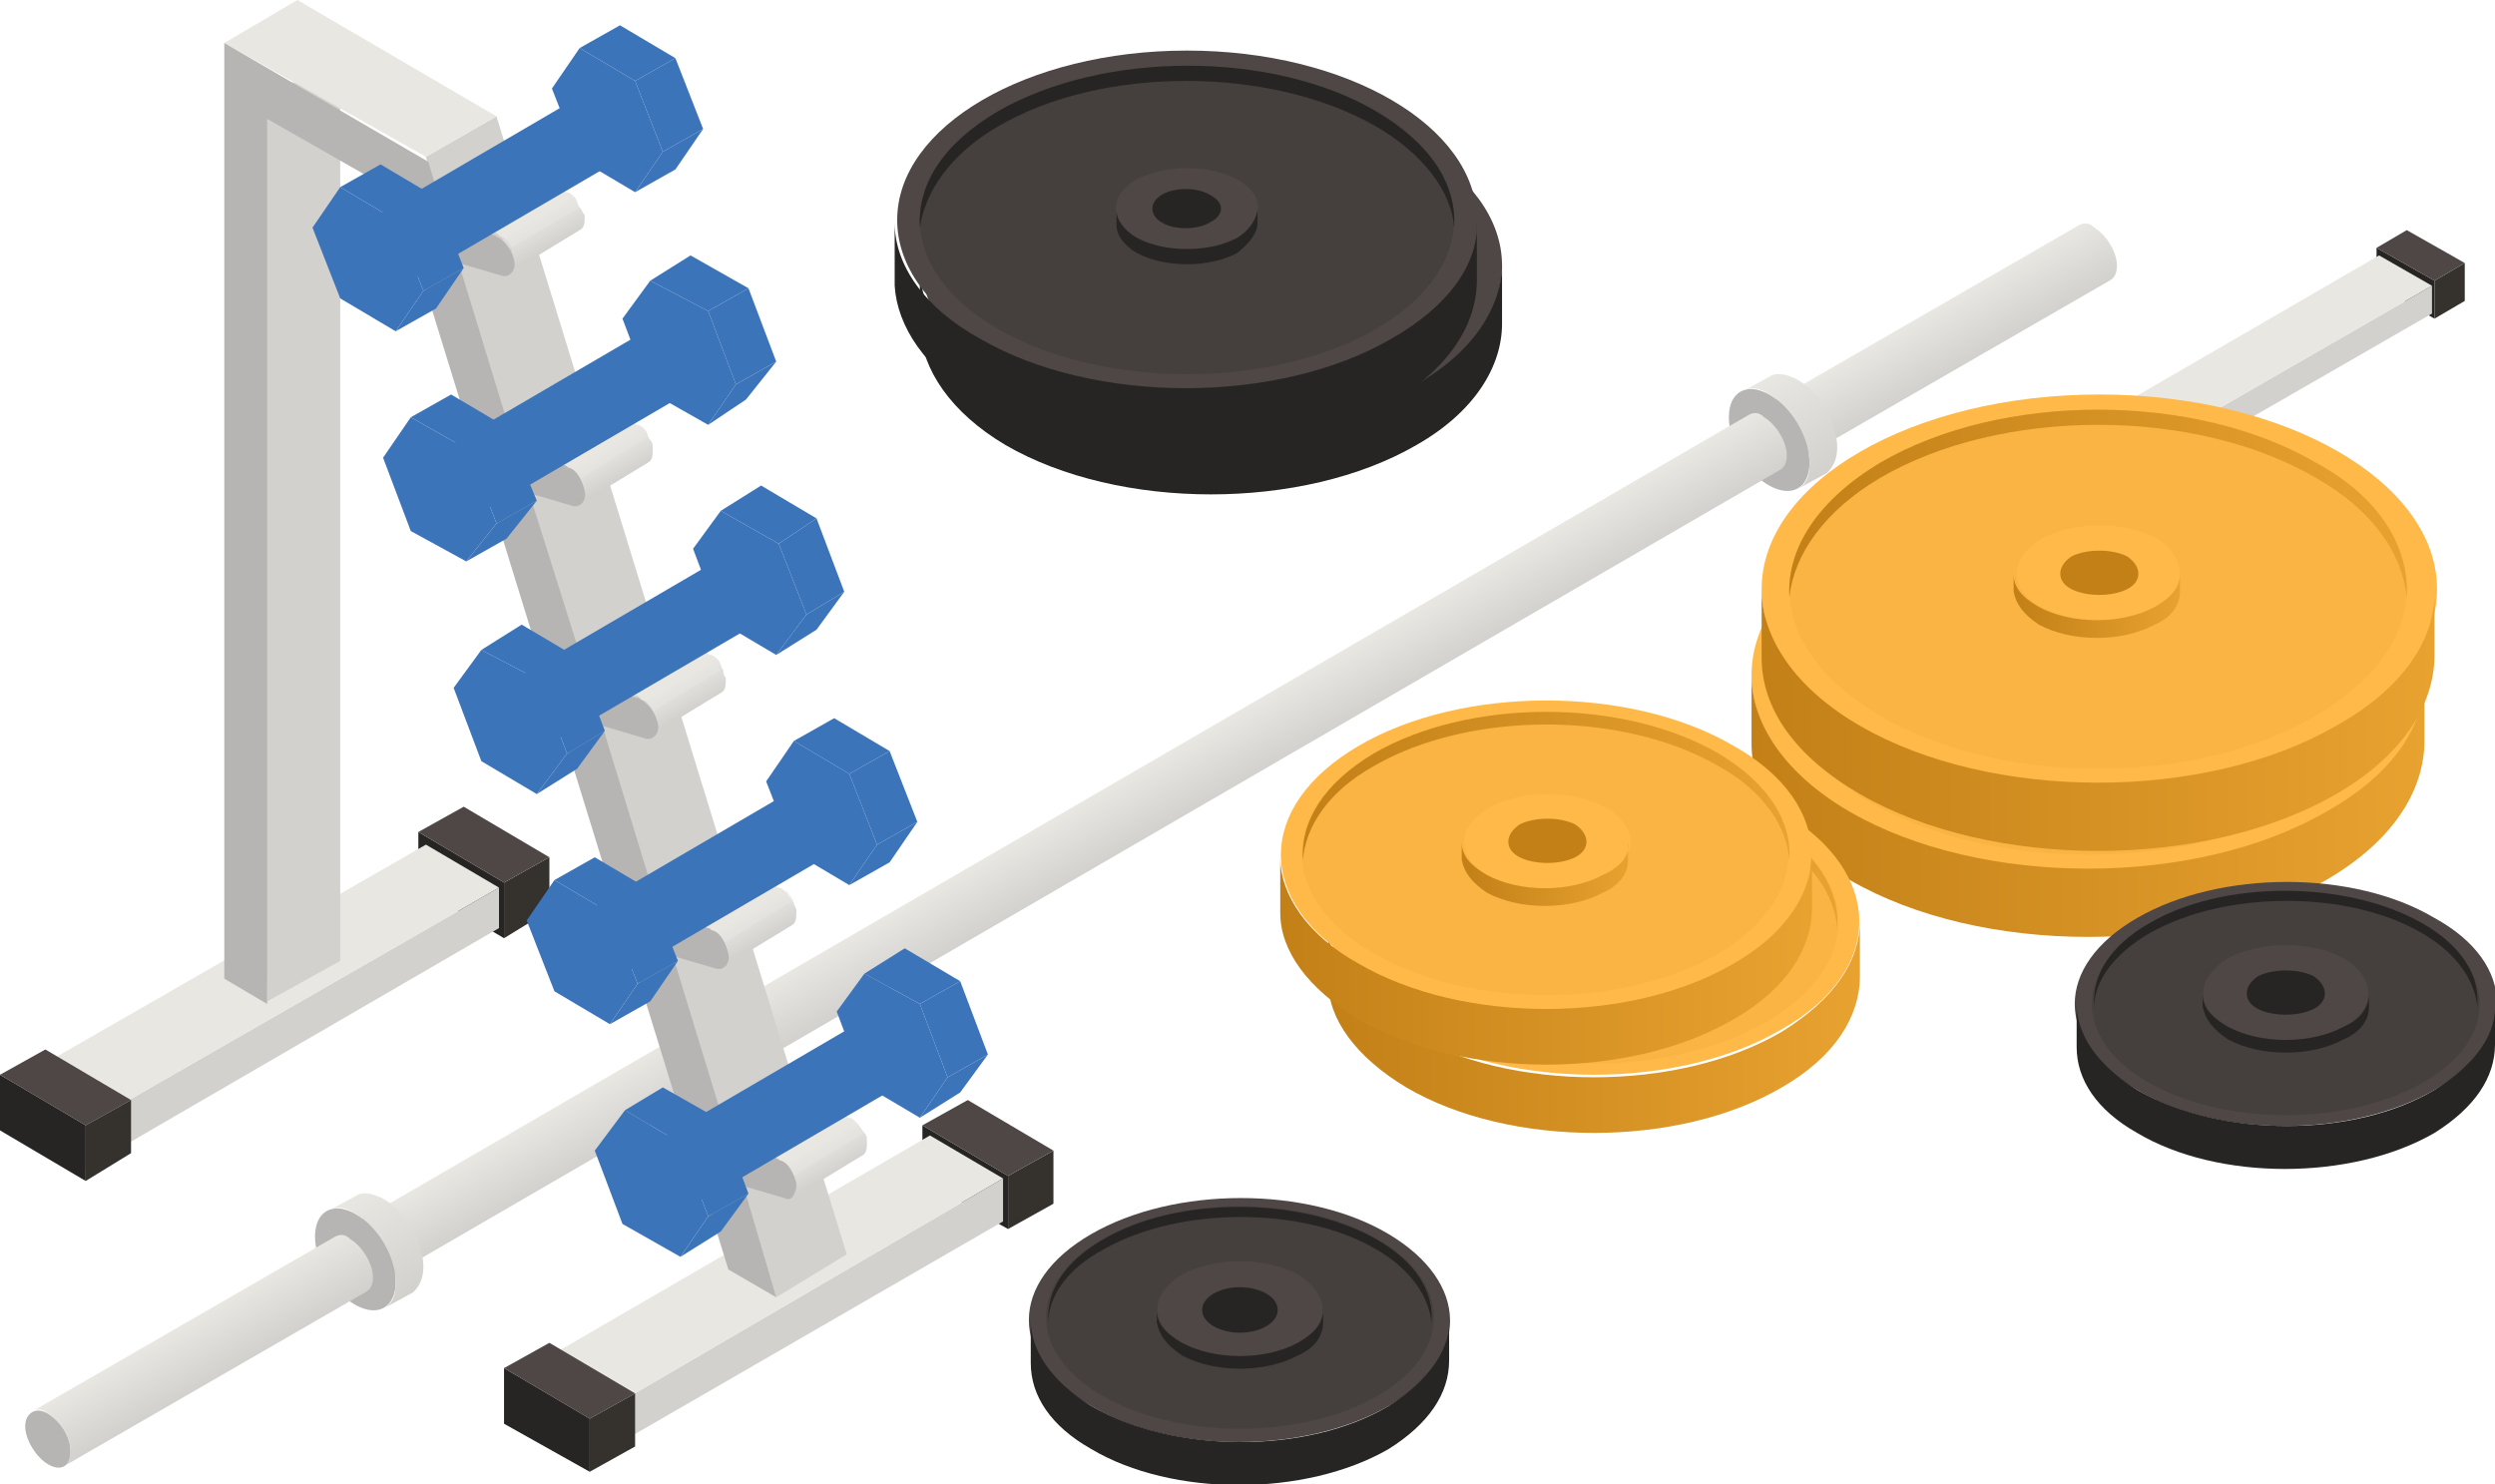<svg width="358" height="213" viewBox="0 0 358 213" fill="none" xmlns="http://www.w3.org/2000/svg">
<g clip-path="url(#clip0_99_1750)">
<path d="M349.321 45.721L341.004 41.004V35.56L349.321 40.278V45.721Z" fill="#272523"/>
<path d="M353.661 43.181L349.321 45.721V40.278L353.661 37.738V43.181Z" fill="#35322E"/>
<path d="M349.321 40.278L341.004 35.56L345.343 33.02L353.661 37.738L349.321 40.278Z" fill="#4E4745"/>
<path d="M299.78 73.298L292.547 69.307V64.952L299.78 69.307V73.298Z" fill="#B6B5B3"/>
<path d="M348.96 44.995L299.78 73.298V69.307L348.96 41.003V44.995Z" fill="#D2D1CE"/>
<path d="M299.78 69.307L292.547 64.952L341.366 36.649L348.96 41.004L299.78 69.307Z" fill="#E8E7E2"/>
<path d="M300.141 74.387L291.824 69.307V64.227L300.141 68.944V74.387Z" fill="#272523"/>
<path d="M304.481 71.847L300.141 74.387V68.944L304.481 66.404V71.847Z" fill="#35322E"/>
<path d="M300.141 68.944L291.824 64.227L296.164 61.687L304.481 66.404L300.141 68.944Z" fill="#4E4745"/>
<path d="M47.372 119.382L42.309 122.285V113.939L47.372 111.036V119.382Z" fill="#D2D1CE"/>
<path d="M260.364 63.138C260.364 65.315 258.917 66.041 257.109 64.952C255.301 63.864 253.855 61.324 253.855 59.51C253.855 57.332 255.301 56.607 257.109 57.695C258.917 58.421 260.364 60.961 260.364 63.138Z" fill="#B6B5B3"/>
<path d="M254.939 57.332L298.333 32.295C299.057 31.932 299.78 31.932 300.503 32.658C302.311 33.746 303.758 36.286 303.758 38.1C303.758 39.189 303.396 39.915 302.673 40.278L259.279 65.315C260.002 64.952 260.364 64.227 260.364 63.138C260.364 60.961 258.917 58.784 257.109 57.695C256.386 56.969 255.663 56.969 254.939 57.332Z" fill="url(#paint0_linear_99_1750)"/>
<path d="M259.64 66.404C259.64 70.032 257.109 71.484 253.855 69.67C250.6 67.855 248.069 63.501 248.069 59.872C248.069 56.244 250.6 54.792 253.855 56.606C257.109 58.421 259.64 62.775 259.64 66.404Z" fill="#B6B5B3"/>
<path d="M249.877 56.244L253.855 54.066C254.939 53.341 256.386 53.704 257.832 54.429C261.087 56.244 263.618 60.598 263.618 64.227C263.618 66.041 262.895 67.129 262.172 67.855L258.194 70.032C259.279 69.307 259.64 68.218 259.64 66.404C259.64 62.775 257.109 58.421 253.855 56.606C252.408 55.518 250.962 55.518 249.877 56.244Z" fill="url(#paint1_linear_99_1750)"/>
<path d="M57.497 180.705C57.497 182.882 56.05 183.608 54.242 182.52C52.434 181.431 50.988 178.891 50.988 177.077C50.988 174.899 52.434 174.174 54.242 175.262C56.05 175.988 57.497 178.528 57.497 180.705Z" fill="#B6B5B3"/>
<path d="M52.073 174.899L250.962 59.509C251.685 59.147 252.408 59.147 253.131 59.872C254.939 60.961 256.386 63.501 256.386 65.315C256.386 66.404 256.024 67.129 255.301 67.492L56.412 182.882C57.135 182.52 57.497 181.794 57.497 180.705C57.497 178.528 56.05 176.351 54.242 175.262C53.519 174.537 52.796 174.537 52.073 174.899Z" fill="url(#paint2_linear_99_1750)"/>
<path d="M56.774 183.971C56.774 187.6 54.242 189.051 50.988 187.237C47.733 185.423 45.202 181.068 45.202 177.44C45.202 173.811 47.733 172.36 50.988 174.174C54.242 175.988 56.774 180.343 56.774 183.971Z" fill="#B6B5B3"/>
<path d="M47.01 173.811L50.988 171.634C52.073 170.908 53.519 171.271 54.966 171.997C58.22 173.811 60.752 178.165 60.752 181.794C60.752 183.608 60.028 184.697 59.305 185.423L55.327 187.6C56.412 186.874 56.774 185.785 56.774 183.971C56.774 180.343 54.242 175.988 50.988 174.174C49.541 173.085 48.095 173.085 47.01 173.811Z" fill="url(#paint3_linear_99_1750)"/>
<path d="M10.125 208.283C10.125 210.46 8.679 211.186 6.871 210.097C5.063 209.008 3.616 206.468 3.616 204.654C3.616 202.84 5.063 201.751 6.871 202.84C8.679 203.928 10.125 206.106 10.125 208.283Z" fill="#B6B5B3"/>
<path d="M4.701 202.477L48.095 177.44C48.818 177.077 49.541 177.077 50.265 177.802C52.073 178.891 53.519 181.431 53.519 183.245C53.519 184.334 53.158 185.06 52.434 185.422L9.04 210.46C9.764 210.097 10.125 209.371 10.125 208.283C10.125 206.106 8.679 203.928 6.871 202.84C6.148 202.114 5.063 202.114 4.701 202.477Z" fill="url(#paint4_linear_99_1750)"/>
<path d="M299.78 124.825C326.542 124.825 348.236 112.315 348.236 96.884C348.236 81.453 326.542 68.944 299.78 68.944C273.018 68.944 251.323 81.453 251.323 96.884C251.323 112.315 273.018 124.825 299.78 124.825Z" fill="#FFB948"/>
<path opacity="0.2" d="M299.78 122.647C324.345 122.647 344.259 111.113 344.259 96.884C344.259 82.656 324.345 71.121 299.78 71.121C275.215 71.121 255.301 82.656 255.301 96.884C255.301 111.113 275.215 122.647 299.78 122.647Z" fill="#EAA331"/>
<path d="M268.319 80.918C285.677 70.758 313.521 70.758 330.879 80.918C339.196 85.636 343.174 91.804 343.897 97.973C344.259 91.079 340.281 83.821 330.879 78.741C313.521 68.581 285.677 68.581 268.319 78.741C259.279 84.184 254.939 91.079 255.301 97.973C256.024 91.804 260.364 85.636 268.319 80.918Z" fill="url(#paint5_linear_99_1750)"/>
<path d="M347.875 96.521V106.319C347.875 113.576 343.174 120.833 333.772 126.276C314.968 137.162 284.23 137.162 265.426 126.276C256.024 120.833 251.323 113.939 251.323 106.681V96.884C251.323 103.778 256.024 111.036 265.426 116.479C284.23 127.365 314.968 127.365 333.772 116.479C343.535 111.036 348.236 103.778 347.875 96.521Z" fill="url(#paint6_linear_99_1750)"/>
<path d="M299.78 101.601C306.37 101.601 311.713 98.515 311.713 94.707C311.713 90.9 306.37 87.813 299.78 87.813C293.189 87.813 287.846 90.9 287.846 94.707C287.846 98.515 293.189 101.601 299.78 101.601Z" fill="#FFB948"/>
<path d="M303.758 96.884C301.588 97.973 297.972 97.973 295.802 96.884C293.632 95.796 293.632 93.618 295.802 92.167C297.972 91.078 301.588 91.078 303.758 92.167C305.927 93.618 305.927 95.433 303.758 96.884Z" fill="url(#paint7_linear_99_1750)"/>
<path d="M311.352 94.344V96.884C311.352 98.699 310.267 100.513 307.735 101.601C303.034 104.142 295.802 104.142 291.101 101.601C288.931 100.15 287.846 98.699 287.485 96.884V94.344C287.485 96.159 288.57 97.61 291.101 99.061C295.802 101.601 303.034 101.601 307.735 99.061C310.267 97.973 311.352 96.159 311.352 94.344Z" fill="url(#paint8_linear_99_1750)"/>
<path d="M301.226 112.487C327.988 112.487 349.683 99.978 349.683 84.547C349.683 69.116 327.988 56.606 301.226 56.606C274.464 56.606 252.77 69.116 252.77 84.547C252.77 99.978 274.464 112.487 301.226 112.487Z" fill="#FFB948"/>
<path opacity="0.2" d="M332.325 102.69C314.968 112.85 287.123 112.85 269.766 102.69C252.408 92.53 252.408 76.564 269.766 66.404C287.123 56.244 314.968 56.244 332.325 66.404C349.683 76.564 349.683 92.53 332.325 102.69Z" fill="#EAA331"/>
<path d="M269.766 68.581C287.123 58.421 314.968 58.421 332.325 68.581C340.642 73.298 344.62 79.467 345.343 85.635C345.705 78.741 341.727 71.484 332.325 66.404C314.968 56.244 287.123 56.244 269.766 66.404C260.725 71.847 256.386 78.741 256.747 85.635C257.471 79.467 261.81 73.298 269.766 68.581Z" fill="url(#paint9_linear_99_1750)"/>
<path d="M349.321 84.184V93.981C349.321 101.239 344.62 108.496 335.218 113.939C316.414 124.825 285.677 124.825 266.873 113.939C257.471 108.496 252.77 101.601 252.77 94.344V84.547C252.77 91.441 257.471 98.699 266.873 104.141C285.677 115.027 316.414 115.027 335.218 104.141C344.982 98.699 349.683 91.441 349.321 84.184Z" fill="url(#paint10_linear_99_1750)"/>
<path d="M309.543 87.087C304.842 89.627 297.61 89.627 292.909 87.087C288.208 84.547 288.208 80.192 292.909 77.29C297.61 74.749 304.842 74.749 309.543 77.29C313.883 80.192 313.883 84.547 309.543 87.087Z" fill="#FFB948"/>
<path d="M305.204 84.547C303.034 85.635 299.418 85.635 297.248 84.547C295.079 83.458 295.079 81.281 297.248 79.83C299.418 78.741 303.034 78.741 305.204 79.83C307.374 81.281 307.374 83.458 305.204 84.547Z" fill="#C28017"/>
<path d="M312.798 82.37V84.91C312.798 86.724 311.713 88.538 309.182 89.627C304.481 92.167 297.249 92.167 292.547 89.627C290.378 88.175 289.293 86.724 288.931 84.91V82.37C288.931 84.184 290.016 85.635 292.547 87.087C297.249 89.627 304.481 89.627 309.182 87.087C311.713 85.635 312.798 84.184 312.798 82.37Z" fill="url(#paint11_linear_99_1750)"/>
<path d="M173.937 62.412C196.905 62.412 215.523 51.528 215.523 38.101C215.523 24.674 196.905 13.789 173.937 13.789C150.97 13.789 132.352 24.674 132.352 38.101C132.352 51.528 150.97 62.412 173.937 62.412Z" fill="#4E4745"/>
<path d="M215.523 37.738V46.447C215.523 52.615 211.545 59.147 203.228 63.864C186.956 73.298 160.558 73.298 144.285 63.864C136.329 59.147 132.351 52.978 131.99 47.172V38.464C131.99 44.632 136.329 50.801 144.285 55.155C160.558 64.59 186.956 64.59 203.228 55.155C211.545 50.438 215.523 43.906 215.523 37.738Z" fill="#272523"/>
<path d="M173.937 42.092C179.529 42.092 184.063 39.493 184.063 36.286C184.063 33.08 179.529 30.48 173.937 30.48C168.345 30.48 163.812 33.08 163.812 36.286C163.812 39.493 168.345 42.092 173.937 42.092Z" fill="#FFB948"/>
<path d="M173.937 39.189C176.534 39.189 178.638 37.889 178.638 36.286C178.638 34.683 176.534 33.383 173.937 33.383C171.341 33.383 169.236 34.683 169.236 36.286C169.236 37.889 171.341 39.189 173.937 39.189Z" fill="url(#paint12_linear_99_1750)"/>
<path d="M184.063 35.923V38.1C184.063 39.552 182.978 41.003 181.17 42.455C177.192 44.632 170.683 44.632 166.705 42.455C164.897 41.366 163.812 39.915 163.812 38.463V36.286C163.812 37.738 164.897 39.189 166.705 40.278C170.683 42.455 177.192 42.455 181.17 40.278C182.978 39.189 184.063 37.738 184.063 35.923Z" fill="url(#paint13_linear_99_1750)"/>
<path d="M170.321 55.881C193.288 55.881 211.907 44.996 211.907 31.569C211.907 18.142 193.288 7.257 170.321 7.257C147.354 7.257 128.735 18.142 128.735 31.569C128.735 44.996 147.354 55.881 170.321 55.881Z" fill="#4E4745"/>
<path opacity="0.2" d="M170.321 53.704C191.491 53.704 208.652 43.794 208.652 31.569C208.652 19.345 191.491 9.435 170.321 9.435C149.151 9.435 131.99 19.345 131.99 31.569C131.99 43.794 149.151 53.704 170.321 53.704Z" fill="#272523"/>
<path d="M143.2 18.143C158.026 9.435 182.255 9.435 197.442 18.143C204.313 22.135 208.291 27.578 208.653 32.658C209.014 26.489 205.398 20.683 197.442 15.966C182.616 7.257 158.388 7.257 143.2 15.966C135.244 20.683 131.628 26.489 131.99 32.658C132.713 27.578 136.329 22.135 143.2 18.143Z" fill="#272523"/>
<path d="M211.907 31.569V40.278C211.907 46.446 207.929 52.978 199.612 57.695C183.339 67.13 156.941 67.13 140.669 57.695C132.713 52.978 128.735 46.809 128.374 41.004V31.932C128.374 38.101 132.713 44.269 140.669 48.624C156.941 58.058 183.339 58.058 199.612 48.624C207.929 43.906 212.269 37.738 211.907 31.569Z" fill="#272523"/>
<path d="M177.554 34.109C173.576 36.286 167.067 36.286 163.089 34.109C159.111 31.932 159.111 27.94 163.089 25.763C167.067 23.586 173.576 23.586 177.554 25.763C181.531 27.94 181.531 31.569 177.554 34.109Z" fill="#4E4745"/>
<path d="M173.576 31.932C171.768 33.02 168.513 33.02 166.705 31.932C164.897 30.843 164.897 29.029 166.705 27.941C168.513 26.852 171.768 26.852 173.576 27.941C175.745 29.029 175.745 30.843 173.576 31.932Z" fill="#272523"/>
<path d="M180.446 29.755V31.932C180.446 33.383 179.362 34.835 177.553 36.286C173.576 38.463 167.067 38.463 163.089 36.286C161.281 35.198 160.196 33.746 160.196 32.295V30.117C160.196 31.569 161.281 33.02 163.089 34.109C167.067 36.286 173.576 36.286 177.553 34.109C179.362 33.02 180.446 31.206 180.446 29.755Z" fill="#272523"/>
<path d="M255.663 147.685C240.836 156.394 216.608 156.394 201.782 147.685C186.956 138.976 186.956 125.187 201.782 116.479C216.608 107.77 240.836 107.77 255.663 116.479C270.489 125.187 270.489 139.339 255.663 147.685Z" fill="#FFB948"/>
<path opacity="0.2" d="M253.493 146.596C239.751 154.579 217.693 154.579 203.952 146.596C190.21 138.613 190.21 125.913 203.952 117.93C217.693 109.947 239.751 109.947 253.493 117.93C267.234 125.913 267.234 138.613 253.493 146.596Z" fill="#EAA331"/>
<path d="M203.952 119.745C217.693 111.762 239.752 111.762 253.493 119.745C260.002 123.373 263.257 128.453 263.618 133.171C263.98 127.728 260.725 122.285 253.493 117.93C239.752 109.947 217.693 109.947 203.952 117.93C196.719 122.285 193.465 127.728 193.826 133.171C194.188 128.09 197.804 123.373 203.952 119.745Z" fill="url(#paint14_linear_99_1750)"/>
<path d="M266.873 132.082V140.065C266.873 145.871 263.257 151.676 255.663 156.031C240.836 164.739 216.608 164.739 201.782 156.031C194.549 151.676 190.572 146.233 190.572 140.79V132.808C190.572 138.25 194.549 144.056 201.782 148.048C216.608 156.756 240.836 156.756 255.663 148.048C263.257 143.331 266.873 137.888 266.873 132.082Z" fill="url(#paint15_linear_99_1750)"/>
<path d="M228.903 137.525C235.494 137.525 240.836 134.438 240.836 130.63C240.836 126.823 235.494 123.736 228.903 123.736C222.312 123.736 216.97 126.823 216.97 130.63C216.97 134.438 222.312 137.525 228.903 137.525Z" fill="#FFB948"/>
<path d="M232.881 132.808C230.711 133.896 227.095 133.896 224.925 132.808C222.756 131.719 222.756 129.542 224.925 128.09C227.095 127.002 230.711 127.002 232.881 128.09C235.051 129.542 235.051 131.719 232.881 132.808Z" fill="url(#paint16_linear_99_1750)"/>
<path d="M240.836 130.63V133.17C240.836 134.985 239.752 136.799 237.22 137.888C232.519 140.428 225.287 140.428 220.586 137.888C218.416 136.436 217.331 134.985 216.97 133.17V130.63C216.97 132.445 218.055 133.896 220.586 135.348C225.287 137.888 232.519 137.888 237.22 135.348C239.752 133.896 240.836 132.082 240.836 130.63Z" fill="url(#paint17_linear_99_1750)"/>
<path d="M248.792 138.25C233.966 146.959 209.737 146.959 194.911 138.25C180.085 129.542 180.085 115.753 194.911 107.044C209.737 98.335 233.966 98.335 248.792 107.044C263.618 115.39 263.618 129.542 248.792 138.25Z" fill="#FFB948"/>
<path opacity="0.2" d="M246.622 136.799C232.881 144.782 210.822 144.782 197.081 136.799C183.339 128.816 183.339 116.116 197.081 108.133C210.822 100.15 232.881 100.15 246.622 108.133C260.002 116.116 260.002 128.816 246.622 136.799Z" fill="#EAA331"/>
<path d="M197.081 109.947C210.822 101.964 232.881 101.964 246.622 109.947C253.131 113.576 256.386 118.656 256.747 123.373C257.109 117.93 253.855 112.487 246.622 108.133C232.881 100.15 210.822 100.15 197.081 108.133C189.848 112.487 186.594 117.93 186.956 123.373C187.317 118.656 190.572 113.576 197.081 109.947Z" fill="url(#paint18_linear_99_1750)"/>
<path d="M260.002 122.284V130.267C260.002 136.073 256.386 141.879 248.792 146.233C233.966 154.942 209.737 154.942 194.911 146.233C187.679 141.879 183.701 136.436 183.701 130.993V123.01C183.701 128.453 187.679 134.259 194.911 138.25C209.737 146.959 233.966 146.959 248.792 138.25C256.386 133.896 260.002 128.09 260.002 122.284Z" fill="url(#paint19_linear_99_1750)"/>
<path d="M222.032 127.727C228.623 127.727 233.966 124.641 233.966 120.833C233.966 117.025 228.623 113.938 222.032 113.938C215.442 113.938 210.099 117.025 210.099 120.833C210.099 124.641 215.442 127.727 222.032 127.727Z" fill="#FFB948"/>
<path d="M226.01 123.01C223.84 124.099 220.224 124.099 218.055 123.01C215.885 121.921 215.885 119.744 218.055 118.293C220.224 117.204 223.84 117.204 226.01 118.293C228.18 119.744 228.18 121.921 226.01 123.01Z" fill="#C28017"/>
<path d="M233.604 120.833V123.373C233.604 125.187 232.519 127.001 229.988 128.09C225.287 130.63 218.055 130.63 213.354 128.09C211.184 126.639 210.099 125.187 209.737 123.373V120.833C209.737 122.647 210.822 124.099 213.354 125.55C218.055 128.09 225.287 128.09 229.988 125.55C232.519 124.461 233.966 122.647 233.604 120.833Z" fill="url(#paint20_linear_99_1750)"/>
<path d="M349.321 156.393C337.388 163.288 318.222 163.288 306.651 156.393C294.717 149.499 294.717 138.613 306.651 131.719C318.584 124.825 337.75 124.825 349.321 131.719C361.255 138.25 361.255 149.499 349.321 156.393Z" fill="#4E4745"/>
<path opacity="0.2" d="M327.986 160.022C343.364 160.022 355.83 152.874 355.83 144.056C355.83 135.239 343.364 128.09 327.986 128.09C312.608 128.09 300.141 135.239 300.141 144.056C300.141 152.874 312.608 160.022 327.986 160.022Z" fill="#272523"/>
<path d="M308.459 133.896C319.307 127.727 337.026 127.727 347.513 133.896C352.576 136.799 355.107 140.79 355.469 144.419C355.83 140.065 353.299 135.71 347.513 132.445C336.665 126.276 318.945 126.276 308.459 132.445C302.673 135.71 300.141 140.065 300.503 144.419C300.503 140.79 303.396 136.799 308.459 133.896Z" fill="#272523"/>
<path d="M358 143.693V149.862C358 154.579 355.107 158.934 349.321 162.562C337.388 169.457 318.222 169.457 306.651 162.562C300.865 159.296 297.972 154.942 297.972 150.225V144.056C297.972 148.411 300.865 152.765 306.651 156.394C318.584 163.288 337.75 163.288 349.321 156.394C355.107 152.765 358.362 148.411 358 143.693Z" fill="#272523"/>
<path d="M336.303 147.322C331.602 149.862 324.37 149.862 319.669 147.322C314.968 144.782 314.968 140.428 319.669 137.525C324.37 134.985 331.602 134.985 336.303 137.525C341.004 140.428 341.004 144.782 336.303 147.322Z" fill="#4E4745"/>
<path d="M331.964 144.782C329.794 145.871 326.178 145.871 324.008 144.782C321.838 143.693 321.838 141.516 324.008 140.065C326.178 138.976 329.794 138.976 331.964 140.065C334.133 141.516 334.133 143.693 331.964 144.782Z" fill="#272523"/>
<path d="M339.919 142.605V144.419C339.919 146.233 338.834 148.048 336.303 149.136C331.602 151.676 324.37 151.676 319.669 149.136C317.499 147.685 316.414 146.233 316.053 144.419V142.605C316.053 144.419 317.137 145.87 319.669 147.322C324.37 149.862 331.602 149.862 336.303 147.322C338.834 146.233 339.919 144.419 339.919 142.605Z" fill="#272523"/>
<path d="M199.25 201.751C187.317 208.646 168.151 208.646 156.58 201.751C144.646 194.857 144.646 183.971 156.58 177.077C168.513 170.182 187.679 170.182 199.25 177.077C210.822 183.971 211.184 194.857 199.25 201.751Z" fill="#4E4745"/>
<path opacity="0.2" d="M177.915 205.017C193.293 205.017 205.76 197.869 205.76 189.051C205.76 180.233 193.293 173.085 177.915 173.085C162.537 173.085 150.071 180.233 150.071 189.051C150.071 197.869 162.537 205.017 177.915 205.017Z" fill="#272523"/>
<path d="M158.388 179.254C169.236 173.085 186.956 173.085 197.442 179.254C202.505 182.157 205.036 186.148 205.398 189.777C205.76 185.422 203.228 181.068 197.442 177.802C186.594 171.634 168.875 171.634 158.388 177.802C152.602 181.068 150.071 185.422 150.432 189.777C150.432 186.148 152.964 182.157 158.388 179.254Z" fill="#272523"/>
<path d="M207.929 189.051V195.22C207.929 199.937 205.036 204.291 199.25 207.92C187.317 214.814 168.151 214.814 156.58 207.92C150.794 204.654 147.901 200.3 147.901 195.583V189.414C147.901 193.768 150.794 198.123 156.58 201.751C168.513 208.646 187.679 208.646 199.25 201.751C205.036 198.123 208.291 193.405 207.929 189.051Z" fill="#272523"/>
<path d="M186.232 192.68C181.531 195.22 174.299 195.22 169.598 192.68C164.897 190.14 164.897 185.785 169.598 182.882C174.299 180.342 181.531 180.342 186.232 182.882C190.933 185.785 190.933 190.14 186.232 192.68Z" fill="#4E4745"/>
<path d="M177.915 191.228C180.911 191.228 183.339 189.766 183.339 187.962C183.339 186.159 180.911 184.697 177.915 184.697C174.919 184.697 172.491 186.159 172.491 187.962C172.491 189.766 174.919 191.228 177.915 191.228Z" fill="#272523"/>
<path d="M189.848 187.962V189.777C189.848 191.591 188.764 193.405 186.232 194.494C181.531 197.034 174.299 197.034 169.598 194.494C167.428 193.042 166.343 191.591 165.982 189.777V187.962C165.982 189.777 167.067 191.228 169.598 192.68C174.299 195.22 181.531 195.22 186.232 192.68C188.764 191.228 189.848 189.777 189.848 187.962Z" fill="#272523"/>
<path d="M144.646 176.351L132.352 169.457V161.474L144.646 168.731V176.351Z" fill="#272523"/>
<path d="M151.156 172.722L144.646 176.351V168.731L151.156 165.102V172.722Z" fill="#35322E"/>
<path d="M144.646 168.731L132.352 161.474L138.861 157.845L151.156 165.102L144.646 168.731Z" fill="#4E4745"/>
<path d="M84.257 209.734L73.408 203.566V197.76L84.257 203.928V209.734Z" fill="#B6B5B3"/>
<path d="M143.923 175.262L84.257 209.734V203.929L143.923 169.094V175.262Z" fill="#D2D1CE"/>
<path d="M84.257 203.928L73.408 197.76L133.436 162.925L143.923 169.094L84.257 203.928Z" fill="#E8E7E2"/>
<path d="M84.618 211.186L72.323 204.291V196.308L84.618 203.566V211.186Z" fill="#272523"/>
<path d="M91.127 207.557L84.618 211.186V203.566L91.127 199.937V207.557Z" fill="#35322E"/>
<path d="M84.618 203.566L72.323 196.308L78.832 192.68L91.127 199.937L84.618 203.566Z" fill="#4E4745"/>
<path d="M72.323 134.622L60.028 127.365V119.382L72.323 126.639V134.622Z" fill="#272523"/>
<path d="M78.832 130.63L72.323 134.622V126.639L78.832 123.01V130.63Z" fill="#35322E"/>
<path d="M72.323 126.639L60.028 119.382L66.537 115.753L78.832 123.01L72.323 126.639Z" fill="#4E4745"/>
<path d="M11.572 168.005L1.085 161.836V155.668L11.572 161.836V168.005Z" fill="#B6B5B3"/>
<path d="M71.6 133.17L11.572 168.005V161.836L71.6 127.365V133.17Z" fill="#D2D1CE"/>
<path d="M11.572 161.836L1.085 155.668L61.113 121.196L71.6 127.364L11.572 161.836Z" fill="#E8E7E2"/>
<path d="M12.295 169.457L0 162.199V154.216L12.295 161.474V169.457Z" fill="#272523"/>
<path d="M18.804 165.465L12.295 169.457V161.474L18.804 157.845V165.465Z" fill="#35322E"/>
<path d="M12.295 161.474L0 154.216L6.509 150.588L18.804 157.845L12.295 161.474Z" fill="#4E4745"/>
<path d="M35.8 12.7L38.331 143.693L48.818 137.887V10.886L35.8 12.7Z" fill="#D2D1CE"/>
<path d="M71.238 16.692L61.113 22.497L78.832 91.804L111.378 186.148L121.503 179.98L71.238 16.692Z" fill="#D2D1CE"/>
<path d="M124.034 162.562C123.673 162.199 123.311 161.474 122.95 161.111C122.588 160.748 122.226 160.385 121.865 160.385C121.503 160.385 121.503 160.022 121.141 160.022L114.632 158.208L104.507 164.376L111.016 166.191C111.378 166.191 111.378 166.191 111.739 166.554C112.101 166.916 112.463 166.916 112.824 167.279C113.186 167.642 113.547 168.368 113.909 168.731C113.909 169.094 114.271 169.456 114.271 169.819C114.632 170.908 114.271 171.634 113.547 171.997L123.673 165.828C124.396 165.465 124.396 164.739 124.396 163.651C124.396 163.288 124.396 162.925 124.034 162.562Z" fill="url(#paint21_linear_99_1750)"/>
<path d="M113.909 129.542C113.548 129.179 113.186 128.453 112.824 128.09C112.463 127.728 112.101 127.365 111.739 127.365C111.378 127.365 111.378 127.002 111.016 127.002L104.146 125.188L94.02 131.356L100.891 133.17C101.253 133.17 101.253 133.17 101.614 133.533C101.976 133.896 102.337 133.896 102.699 134.259C103.061 134.622 103.422 135.348 103.784 135.711C103.784 136.073 104.146 136.436 104.146 136.799C104.507 137.888 104.146 138.613 103.422 138.976L113.548 132.808C114.271 132.445 114.271 131.719 114.271 130.63C114.271 130.268 113.909 129.905 113.909 129.542Z" fill="url(#paint22_linear_99_1750)"/>
<path d="M103.784 96.159C103.422 95.796 103.422 95.07 103.061 94.707C102.699 94.344 102.337 93.981 101.976 93.981C101.614 93.981 101.614 93.618 101.253 93.618L94.382 91.804L84.257 97.973L91.127 99.787C91.489 99.787 91.489 99.787 91.85 100.15C92.212 100.513 92.574 100.513 92.935 100.876C93.297 101.239 93.659 101.601 93.659 102.327C93.659 102.69 94.02 103.053 94.02 103.416C94.382 104.504 94.02 105.23 93.297 105.593L103.422 99.424C104.145 99.061 104.145 98.336 104.145 97.247C103.784 96.884 103.784 96.521 103.784 96.159Z" fill="url(#paint23_linear_99_1750)"/>
<path d="M93.297 63.138C92.935 62.775 92.935 62.049 92.574 61.687C92.212 61.324 91.85 60.961 91.489 60.961C91.127 60.961 91.127 60.598 90.766 60.598L83.895 58.784L73.77 64.952L80.64 66.767C81.002 66.767 81.002 66.767 81.364 67.129C81.725 67.492 82.087 67.492 82.448 67.855C82.81 68.218 83.172 68.581 83.172 69.307C83.172 69.67 83.533 70.032 83.533 70.395C83.895 71.484 83.533 72.21 82.81 72.572L92.935 66.404C93.659 66.041 93.659 65.315 93.659 64.227C93.659 63.864 93.659 63.501 93.297 63.138Z" fill="url(#paint24_linear_99_1750)"/>
<path d="M42.671 0L32.184 6.169L61.113 22.497L71.238 16.692L42.671 0Z" fill="#E8E7E2"/>
<path d="M83.172 29.755C82.81 29.392 82.81 28.666 82.448 28.303C82.087 27.94 81.725 27.578 81.364 27.578C81.002 27.578 81.002 27.215 80.64 27.215L74.131 25.4L64.006 31.569L70.877 33.383C71.238 33.383 71.238 33.383 71.6 33.746C71.962 34.109 72.323 34.109 72.685 34.472C73.046 34.835 73.408 35.198 73.408 35.923C73.408 36.286 73.77 36.649 73.77 37.012C74.131 38.101 73.77 38.826 73.046 39.189L83.172 33.02C83.895 32.658 83.895 31.932 83.895 30.843C83.533 30.48 83.533 30.118 83.172 29.755Z" fill="url(#paint25_linear_99_1750)"/>
<path opacity="0.5" d="M112.824 167.279L122.95 161.111C123.311 161.474 123.673 162.199 124.034 162.562L113.909 168.731C113.548 168.005 113.186 167.642 112.824 167.279ZM102.699 133.896C103.061 134.259 103.422 134.985 103.784 135.348L113.909 129.179C113.548 128.816 113.186 128.09 112.824 127.727L102.699 133.896ZM92.574 100.876C92.935 101.238 93.297 101.601 93.297 102.327L103.422 96.158C103.061 95.796 103.061 95.07 102.699 94.707L92.574 100.876ZM82.087 67.492C82.448 67.855 82.81 68.218 82.81 68.944L92.935 62.775C92.574 62.412 92.574 61.687 92.212 61.324L82.087 67.492ZM71.962 34.472C72.323 34.835 72.685 35.198 72.685 35.923L83.172 29.755C82.81 29.392 82.81 28.666 82.448 28.303L71.962 34.472Z" fill="#E8E7E2"/>
<path d="M114.271 169.819C113.909 168.368 113.186 166.917 112.101 166.554C111.739 166.554 111.739 166.191 111.378 166.191L104.869 164.377L96.552 137.162L102.699 138.976C103.784 139.339 104.869 138.25 104.507 136.799C104.145 135.348 103.422 133.896 102.337 133.533C101.976 133.533 101.976 133.17 101.614 133.17L94.743 131.356L86.426 104.141L92.574 105.956C93.659 106.319 94.743 105.23 94.382 103.779C94.02 102.327 93.297 101.239 92.212 100.513C91.85 100.513 91.85 100.15 91.489 100.15L84.618 98.336L75.939 70.758L82.087 72.572C83.172 72.935 84.257 71.847 83.895 70.395C83.533 68.944 82.81 67.492 81.725 67.129C81.364 67.129 81.364 66.767 81.002 66.767L74.131 64.952L65.814 37.738L71.962 39.552C73.046 39.915 74.131 38.826 73.77 37.375C73.408 35.923 72.685 34.835 71.6 34.109C71.238 34.109 71.238 33.746 70.877 33.746L64.006 31.932L61.475 23.223L32.184 6.169V140.428L38.331 144.056V17.055L56.774 27.578L104.507 182.157L111.378 186.148L106.677 170.182L112.824 171.997C113.547 172.36 114.271 171.271 114.271 169.819Z" fill="#B6B5B3"/>
<path d="M95.105 21.772L100.891 18.506L96.913 24.312L91.127 27.578L95.105 21.772Z" fill="#3C74BA"/>
<path d="M91.127 11.612L96.913 8.346L100.891 18.506L95.105 21.772L91.127 11.612Z" fill="#3C74BA"/>
<path d="M83.172 6.894L88.958 3.629L96.913 8.346L91.127 11.612L83.172 6.894Z" fill="#3C74BA"/>
<path d="M91.127 11.612L95.105 21.772L91.127 27.578L83.172 22.86L79.194 12.7L83.172 6.895L91.127 11.612Z" fill="#3C74BA"/>
<path d="M86.426 13.789C85.341 13.063 84.257 13.063 83.895 13.426L55.327 30.117C54.604 30.48 54.242 31.206 54.242 32.657C54.242 35.198 56.05 38.1 57.859 39.189C58.943 39.915 60.028 39.915 60.752 39.189C60.752 39.189 60.752 39.189 60.39 39.552L88.958 22.86C90.042 22.134 90.404 21.409 90.404 20.32C90.404 17.78 88.596 14.877 86.426 13.789Z" fill="#3C74BA"/>
<path d="M60.752 41.729L66.537 38.464L62.56 44.269L56.774 47.535L60.752 41.729Z" fill="#3C74BA"/>
<path d="M56.774 31.569L62.56 28.303L66.537 38.464L60.752 41.729L56.774 31.569Z" fill="#3C74BA"/>
<path d="M48.818 26.852L54.604 23.586L62.56 28.303L56.774 31.569L48.818 26.852Z" fill="#3C74BA"/>
<path d="M56.774 31.569L60.752 41.729L56.774 47.535L48.818 42.818L44.84 32.658L48.818 26.852L56.774 31.569Z" fill="#3C74BA"/>
<path d="M105.592 55.155L111.378 51.889L107.038 57.332L101.614 60.961L105.592 55.155Z" fill="#3C74BA"/>
<path d="M101.614 44.632L107.4 41.367L111.378 51.889L105.592 55.155L101.614 44.632Z" fill="#3C74BA"/>
<path d="M93.297 40.278L99.083 36.649L107.4 41.366L101.614 44.632L93.297 40.278Z" fill="#3C74BA"/>
<path d="M101.614 44.632L105.592 55.155L101.614 60.961L93.297 56.244L89.319 45.721L93.297 40.278L101.614 44.632Z" fill="#3C74BA"/>
<path d="M96.913 46.809C95.828 46.084 94.743 46.084 94.382 46.446L65.814 63.138C65.091 63.501 64.729 64.227 64.729 65.678C64.729 68.218 66.537 71.121 68.346 72.21C69.43 72.935 70.515 72.935 71.239 72.21C71.239 72.21 71.239 72.21 70.877 72.572L99.445 55.881C100.168 55.518 100.529 54.792 100.529 53.341C100.529 51.164 99.083 47.898 96.913 46.809Z" fill="#3C74BA"/>
<path d="M71.238 75.113L77.024 71.847L72.685 77.29L66.899 80.556L71.238 75.113Z" fill="#3C74BA"/>
<path d="M67.261 64.59L72.685 61.324L77.024 71.847L71.238 75.113L67.261 64.59Z" fill="#3C74BA"/>
<path d="M58.944 59.872L64.729 56.607L72.685 61.324L67.261 64.59L58.944 59.872Z" fill="#3C74BA"/>
<path d="M67.261 64.59L71.238 75.113L66.899 80.556L58.944 76.201L54.966 65.678L58.944 59.873L67.261 64.59Z" fill="#3C74BA"/>
<path d="M115.717 88.175L121.141 84.91L117.164 90.353L111.378 93.981L115.717 88.175Z" fill="#3C74BA"/>
<path d="M111.739 78.015L117.164 74.387L121.141 84.91L115.717 88.175L111.739 78.015Z" fill="#3C74BA"/>
<path d="M103.422 73.298L109.208 69.669L117.164 74.387L111.739 78.015L103.422 73.298Z" fill="#3C74BA"/>
<path d="M111.739 78.015L115.717 88.175L111.378 93.981L103.422 89.264L99.445 78.741L103.422 73.298L111.739 78.015Z" fill="#3C74BA"/>
<path d="M107.038 79.829C105.954 79.104 104.869 79.104 104.507 79.467L75.939 96.158C75.216 96.521 74.855 97.247 74.855 98.698C74.855 101.238 76.663 104.141 78.471 105.23C79.556 105.956 80.641 105.956 81.364 105.23C81.364 105.23 81.364 105.23 81.002 105.593L109.57 88.901C110.293 88.538 110.655 87.812 110.655 86.361C110.655 84.184 109.208 81.281 107.038 79.829Z" fill="#3C74BA"/>
<path d="M81.364 108.133L86.788 104.867L82.81 110.31L77.024 113.939L81.364 108.133Z" fill="#3C74BA"/>
<path d="M77.386 97.61L82.81 94.344L86.788 104.867L81.364 108.133L77.386 97.61Z" fill="#3C74BA"/>
<path d="M69.069 93.256L74.855 89.627L82.81 94.344L77.386 97.61L69.069 93.256Z" fill="#3C74BA"/>
<path d="M77.386 97.61L81.364 108.133L77.024 113.939L69.069 109.222L65.091 98.698L69.069 93.256L77.386 97.61Z" fill="#3C74BA"/>
<path d="M125.842 121.196L131.628 117.93L127.65 123.736L121.865 127.002L125.842 121.196Z" fill="#3C74BA"/>
<path d="M121.865 111.036L127.65 107.77L131.628 117.93L125.842 121.196L121.865 111.036Z" fill="#3C74BA"/>
<path d="M113.909 106.318L119.695 103.053L127.65 107.77L121.865 111.036L113.909 106.318Z" fill="#3C74BA"/>
<path d="M121.865 111.036L125.842 121.196L121.865 127.002L113.909 122.285L109.931 112.124L113.909 106.319L121.865 111.036Z" fill="#3C74BA"/>
<path d="M117.164 113.213C116.079 112.487 114.994 112.487 114.632 112.85L86.065 129.542C85.341 129.904 84.98 130.63 84.98 132.082C84.98 134.622 86.788 137.525 88.596 138.613C89.681 139.339 90.766 139.339 91.489 138.613C91.489 138.613 91.489 138.613 91.127 138.976L119.695 122.284C120.418 121.921 120.78 121.196 120.78 119.744C121.141 117.204 119.333 114.301 117.164 113.213Z" fill="#3C74BA"/>
<path d="M91.489 141.153L97.275 137.888L93.297 143.693L87.511 146.959L91.489 141.153Z" fill="#3C74BA"/>
<path d="M87.511 130.993L93.297 127.728L97.275 137.888L91.489 141.153L87.511 130.993Z" fill="#3C74BA"/>
<path d="M79.555 126.276L85.341 123.01L93.297 127.727L87.511 130.993L79.555 126.276Z" fill="#3C74BA"/>
<path d="M87.511 130.993L91.489 141.153L87.511 146.959L79.555 142.242L75.578 132.082L79.555 126.276L87.511 130.993Z" fill="#3C74BA"/>
<path d="M135.968 154.579L141.754 151.313L137.776 156.756L131.99 160.385L135.968 154.579Z" fill="#3C74BA"/>
<path d="M131.99 144.056L137.776 140.791L141.754 151.314L135.968 154.579L131.99 144.056Z" fill="#3C74BA"/>
<path d="M124.034 139.702L129.82 136.073L137.776 140.79L131.99 144.056L124.034 139.702Z" fill="#3C74BA"/>
<path d="M131.99 144.056L135.968 154.579L131.99 160.385L124.034 155.668L120.057 145.145L124.034 139.702L131.99 144.056Z" fill="#3C74BA"/>
<path d="M127.289 146.233C126.204 145.508 125.119 145.508 124.758 145.87L96.19 162.562C95.467 162.925 95.105 163.651 95.105 165.102C95.105 167.642 96.913 170.545 98.721 171.634C99.806 172.359 100.891 172.359 101.614 171.634C101.614 171.634 101.614 171.634 101.253 171.996L129.82 155.305C130.543 154.942 130.905 154.216 130.905 152.765C131.267 150.588 129.459 147.685 127.289 146.233Z" fill="#3C74BA"/>
<path d="M101.614 174.537L107.4 171.271L103.422 176.714L97.636 180.343L101.614 174.537Z" fill="#3C74BA"/>
<path d="M97.636 164.014L103.422 160.748L107.4 171.271L101.614 174.537L97.636 164.014Z" fill="#3C74BA"/>
<path d="M89.681 159.297L95.105 156.031L103.422 160.748L97.636 164.014L89.681 159.297Z" fill="#3C74BA"/>
<path d="M97.636 164.014L101.614 174.537L97.636 180.343L89.319 175.625L85.341 165.102L89.681 159.297L97.636 164.014Z" fill="#3C74BA"/>
</g>
<defs>
<linearGradient id="paint0_linear_99_1750" x1="277.939" y1="44.123" x2="282.428" y2="51.872" gradientUnits="userSpaceOnUse">
<stop stop-color="#E8E7E2"/>
<stop offset="1" stop-color="#D2D1CE"/>
</linearGradient>
<linearGradient id="paint1_linear_99_1750" x1="253.934" y1="53.905" x2="262.002" y2="67.831" gradientUnits="userSpaceOnUse">
<stop stop-color="#E8E7E2"/>
<stop offset="1" stop-color="#D2D1CE"/>
</linearGradient>
<linearGradient id="paint2_linear_99_1750" x1="152.812" y1="116.614" x2="157.302" y2="124.363" gradientUnits="userSpaceOnUse">
<stop stop-color="#E8E7E2"/>
<stop offset="1" stop-color="#D2D1CE"/>
</linearGradient>
<linearGradient id="paint3_linear_99_1750" x1="51.011" y1="171.467" x2="59.079" y2="185.392" gradientUnits="userSpaceOnUse">
<stop stop-color="#E8E7E2"/>
<stop offset="1" stop-color="#D2D1CE"/>
</linearGradient>
<linearGradient id="paint4_linear_99_1750" x1="27.479" y1="189.225" x2="31.968" y2="196.974" gradientUnits="userSpaceOnUse">
<stop stop-color="#E8E7E2"/>
<stop offset="1" stop-color="#D2D1CE"/>
</linearGradient>
<linearGradient id="paint5_linear_99_1750" x1="255.44" y1="84.466" x2="343.954" y2="84.466" gradientUnits="userSpaceOnUse">
<stop stop-color="#C28017"/>
<stop offset="1" stop-color="#E8A230"/>
</linearGradient>
<linearGradient id="paint6_linear_99_1750" x1="251.397" y1="115.561" x2="347.999" y2="115.561" gradientUnits="userSpaceOnUse">
<stop stop-color="#C28017"/>
<stop offset="1" stop-color="#E8A230"/>
</linearGradient>
<linearGradient id="paint7_linear_99_1750" x1="294.119" y1="94.583" x2="305.275" y2="94.583" gradientUnits="userSpaceOnUse">
<stop stop-color="#C28017"/>
<stop offset="1" stop-color="#E8A230"/>
</linearGradient>
<linearGradient id="paint8_linear_99_1750" x1="287.935" y1="99.17" x2="311.46" y2="99.17" gradientUnits="userSpaceOnUse">
<stop stop-color="#C28017"/>
<stop offset="1" stop-color="#E8A230"/>
</linearGradient>
<linearGradient id="paint9_linear_99_1750" x1="256.854" y1="72.2" x2="345.368" y2="72.2" gradientUnits="userSpaceOnUse">
<stop stop-color="#C28017"/>
<stop offset="1" stop-color="#E8A230"/>
</linearGradient>
<linearGradient id="paint10_linear_99_1750" x1="252.811" y1="103.295" x2="349.413" y2="103.295" gradientUnits="userSpaceOnUse">
<stop stop-color="#C28017"/>
<stop offset="1" stop-color="#E8A230"/>
</linearGradient>
<linearGradient id="paint11_linear_99_1750" x1="289.349" y1="86.904" x2="312.874" y2="86.904" gradientUnits="userSpaceOnUse">
<stop stop-color="#C28017"/>
<stop offset="1" stop-color="#E8A230"/>
</linearGradient>
<linearGradient id="paint12_linear_99_1750" x1="169.1" y1="36.12" x2="178.728" y2="36.12" gradientUnits="userSpaceOnUse">
<stop stop-color="#C28017"/>
<stop offset="1" stop-color="#E8A230"/>
</linearGradient>
<linearGradient id="paint13_linear_99_1750" x1="163.764" y1="40.079" x2="184.065" y2="40.079" gradientUnits="userSpaceOnUse">
<stop stop-color="#C28017"/>
<stop offset="1" stop-color="#E8A230"/>
</linearGradient>
<linearGradient id="paint14_linear_99_1750" x1="193.903" y1="122.529" x2="263.714" y2="122.529" gradientUnits="userSpaceOnUse">
<stop stop-color="#C28017"/>
<stop offset="1" stop-color="#E8A230"/>
</linearGradient>
<linearGradient id="paint15_linear_99_1750" x1="190.714" y1="147.053" x2="266.903" y2="147.053" gradientUnits="userSpaceOnUse">
<stop stop-color="#C28017"/>
<stop offset="1" stop-color="#E8A230"/>
</linearGradient>
<linearGradient id="paint16_linear_99_1750" x1="223.47" y1="130.532" x2="234.627" y2="130.532" gradientUnits="userSpaceOnUse">
<stop stop-color="#C28017"/>
<stop offset="1" stop-color="#E8A230"/>
</linearGradient>
<linearGradient id="paint17_linear_99_1750" x1="217.287" y1="135.12" x2="240.811" y2="135.12" gradientUnits="userSpaceOnUse">
<stop stop-color="#C28017"/>
<stop offset="1" stop-color="#E8A230"/>
</linearGradient>
<linearGradient id="paint18_linear_99_1750" x1="186.871" y1="112.83" x2="256.682" y2="112.83" gradientUnits="userSpaceOnUse">
<stop stop-color="#C28017"/>
<stop offset="1" stop-color="#E8A230"/>
</linearGradient>
<linearGradient id="paint19_linear_99_1750" x1="183.683" y1="137.354" x2="259.872" y2="137.354" gradientUnits="userSpaceOnUse">
<stop stop-color="#C28017"/>
<stop offset="1" stop-color="#E8A230"/>
</linearGradient>
<linearGradient id="paint20_linear_99_1750" x1="210.255" y1="125.422" x2="233.78" y2="125.422" gradientUnits="userSpaceOnUse">
<stop stop-color="#C28017"/>
<stop offset="1" stop-color="#E8A230"/>
</linearGradient>
<linearGradient id="paint21_linear_99_1750" x1="112.238" y1="159.725" x2="117.827" y2="169.372" gradientUnits="userSpaceOnUse">
<stop offset="0.596" stop-color="#E8E7E2"/>
<stop offset="1" stop-color="#D2D1CE"/>
</linearGradient>
<linearGradient id="paint22_linear_99_1750" x1="102.017" y1="126.513" x2="107.611" y2="136.169" gradientUnits="userSpaceOnUse">
<stop offset="0.596" stop-color="#E8E7E2"/>
<stop offset="1" stop-color="#D2D1CE"/>
</linearGradient>
<linearGradient id="paint23_linear_99_1750" x1="91.808" y1="93.315" x2="97.399" y2="102.966" gradientUnits="userSpaceOnUse">
<stop offset="0.596" stop-color="#E8E7E2"/>
<stop offset="1" stop-color="#D2D1CE"/>
</linearGradient>
<linearGradient id="paint24_linear_99_1750" x1="81.587" y1="60.102" x2="87.183" y2="69.763" gradientUnits="userSpaceOnUse">
<stop offset="0.596" stop-color="#E8E7E2"/>
<stop offset="1" stop-color="#D2D1CE"/>
</linearGradient>
<linearGradient id="paint25_linear_99_1750" x1="71.369" y1="26.889" x2="76.97" y2="36.556" gradientUnits="userSpaceOnUse">
<stop offset="0.596" stop-color="#E8E7E2"/>
<stop offset="1" stop-color="#D2D1CE"/>
</linearGradient>
<clipPath id="clip0_99_1750">
<rect width="358" height="213" fill="white"/>
</clipPath>
</defs>
</svg>
